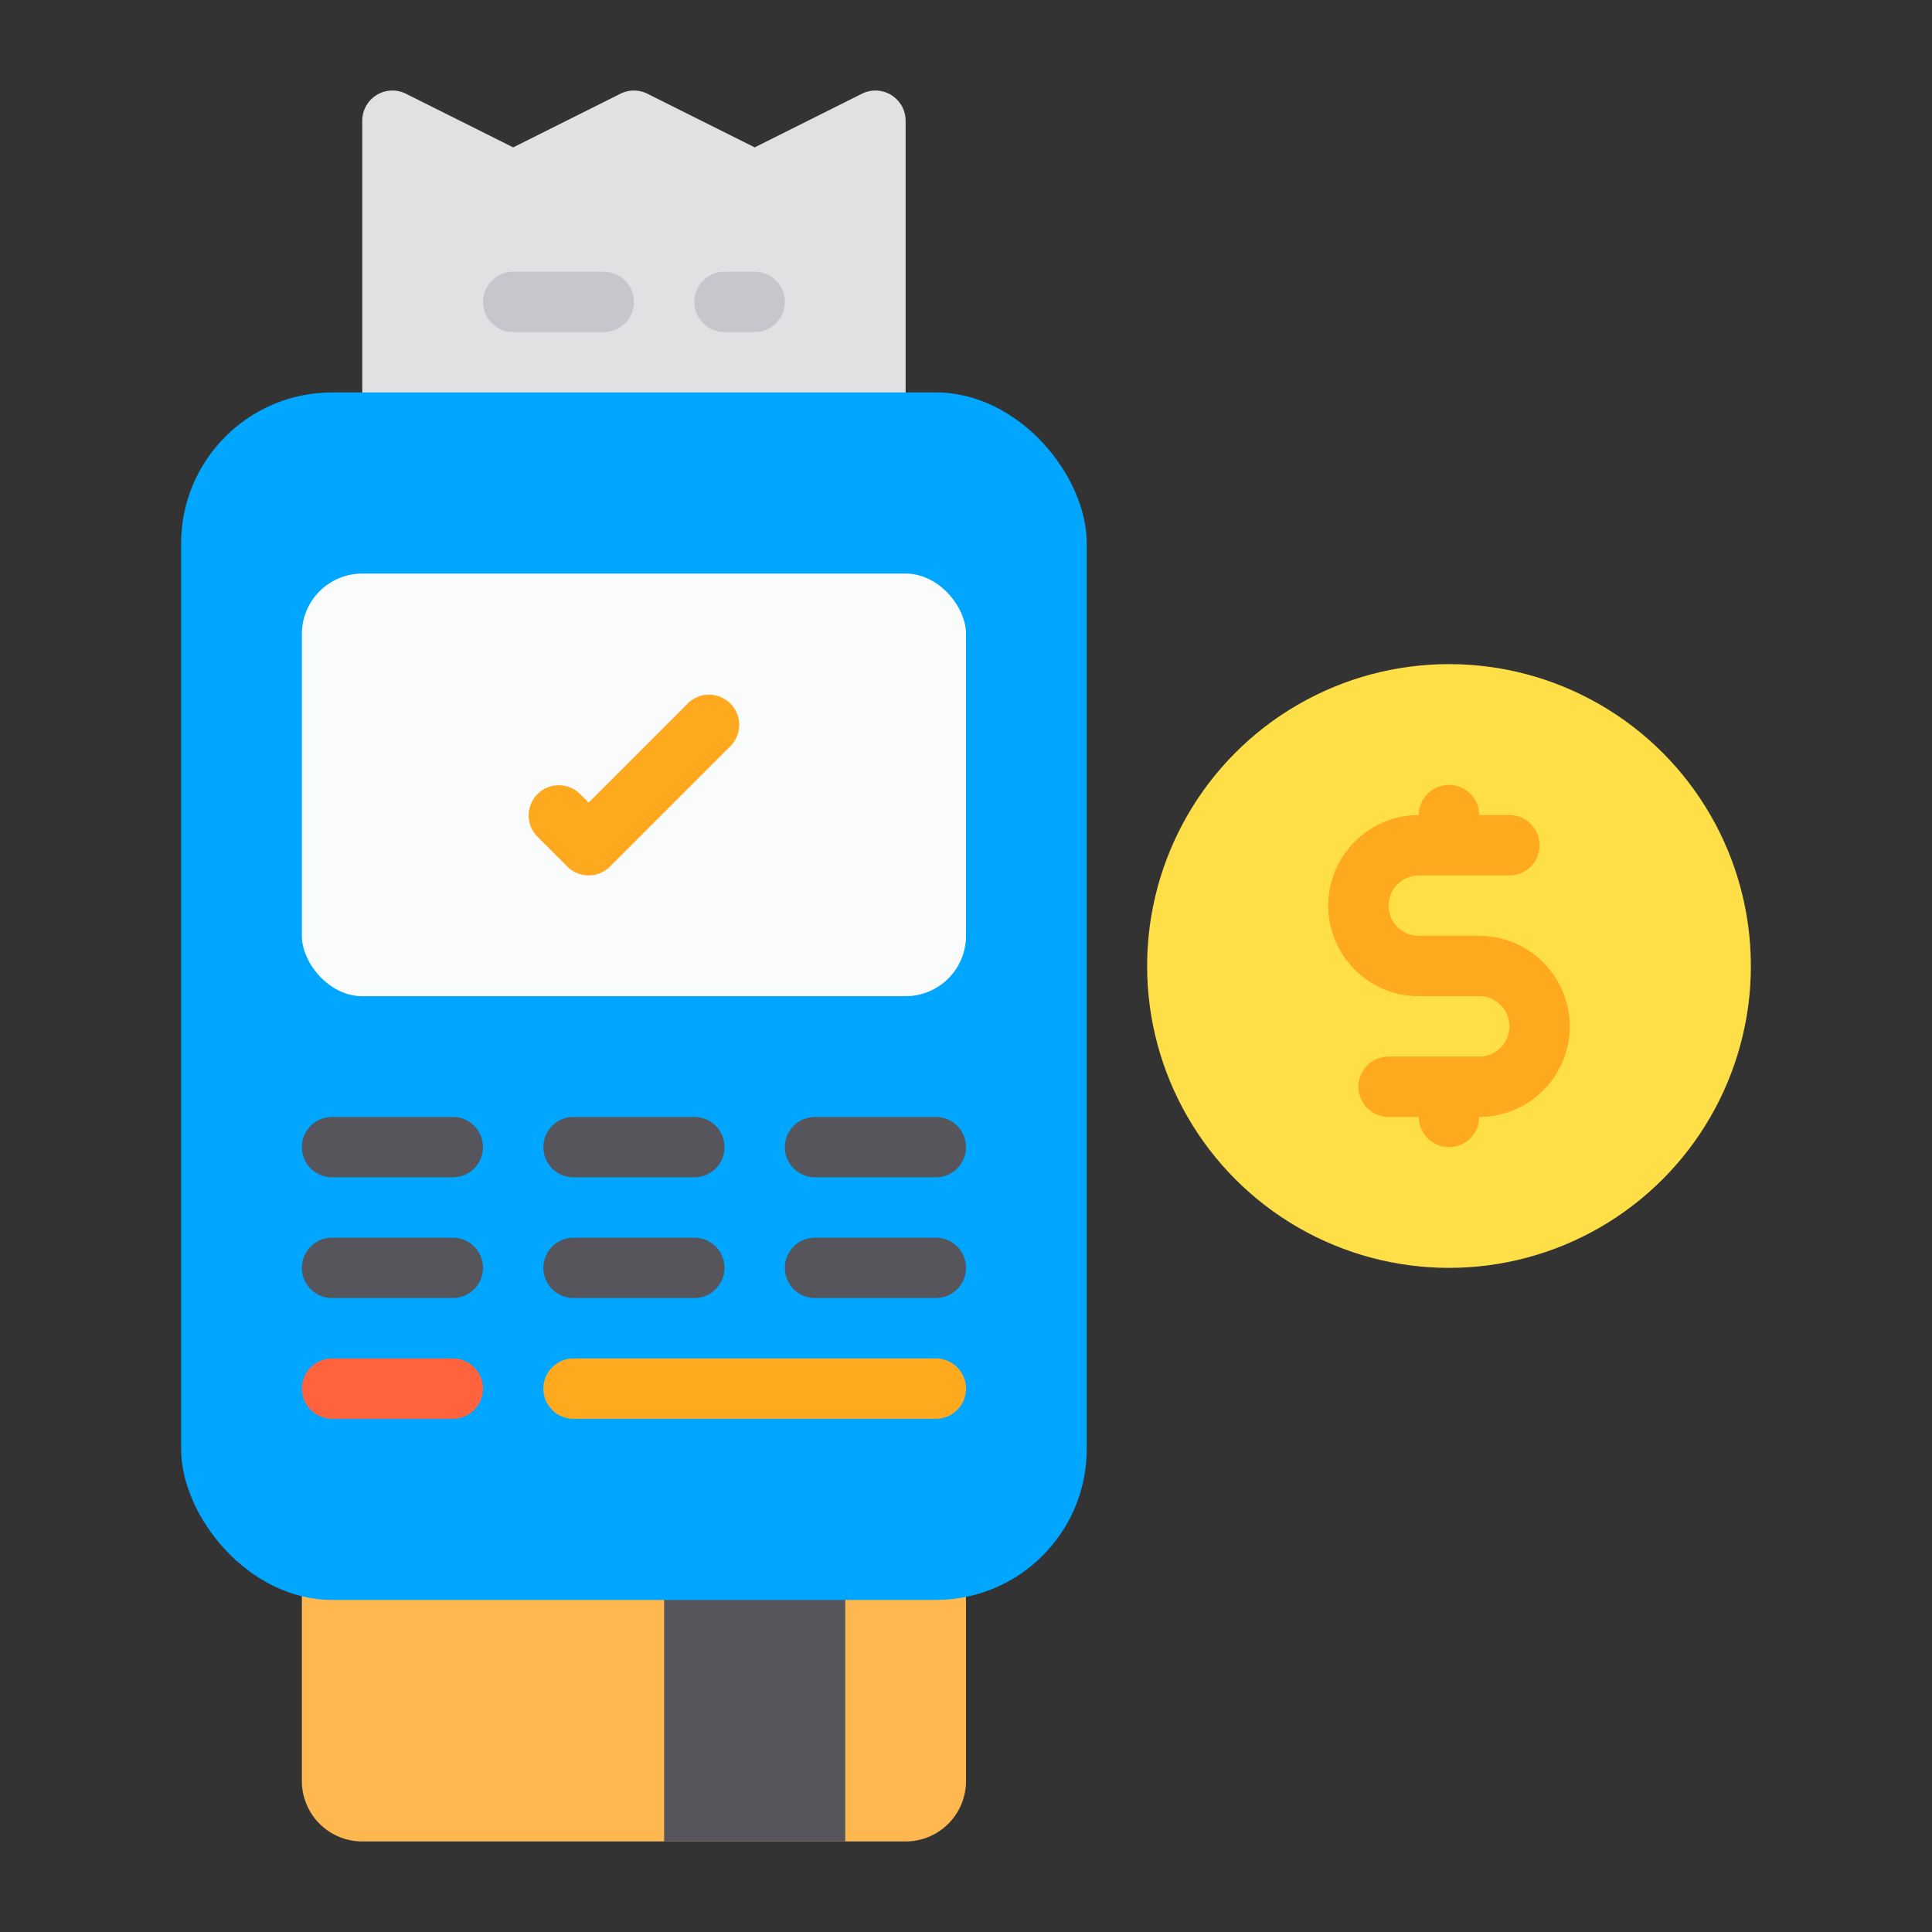 <svg height="512" viewBox="0 0 64 64" width="512" xmlns="http://www.w3.org/2000/svg"><rect x="0" y="0" width="64" height="64" fill="#333333" stroke="none"/><g id="_07_Payment" data-name="07 Payment"><path d="m32 52a1 1 0 0 0 -1-1h-20a1 1 0 0 0 -1 1v7a2 2 0 0 0 2 2h18a2 2 0 0 0 2-2z" fill="#ffb74f"/><path d="m28 52a1 1 0 0 0 -1-1h-4a1 1 0 0 0 -1 1v9h6z" fill="#57555c"/><path d="m29.526 3.149a1 1 0 0 0 -.973-.044l-3.553 1.777-3.553-1.777a1 1 0 0 0 -.894 0l-3.553 1.777-3.553-1.777a1 1 0 0 0 -1.447.895v10a1 1 0 0 0 1 1h16a1 1 0 0 0 1-1v-10a1 1 0 0 0 -.474-.851z" fill="#e1e1e3"/><rect fill="#00a6ff" height="40" rx="5" width="30" x="6" y="13"/><rect fill="#fafbfb" height="14" rx="2" width="22" x="10" y="19"/><path d="m19.5 29a1 1 0 0 1 -.707-.293l-1-1a1 1 0 0 1 1.414-1.414l.293.293 3.293-3.293a1 1 0 0 1 1.414 1.414l-4 4a1 1 0 0 1 -.707.293z" fill="#ffa91f"/><g fill="#57555c"><path d="m15 39h-4a1 1 0 0 1 0-2h4a1 1 0 0 1 0 2z"/><path d="m31 39h-4a1 1 0 0 1 0-2h4a1 1 0 0 1 0 2z"/><path d="m23 39h-4a1 1 0 0 1 0-2h4a1 1 0 0 1 0 2z"/><path d="m15 43h-4a1 1 0 0 1 0-2h4a1 1 0 0 1 0 2z"/><path d="m31 43h-4a1 1 0 0 1 0-2h4a1 1 0 0 1 0 2z"/><path d="m23 43h-4a1 1 0 0 1 0-2h4a1 1 0 0 1 0 2z"/></g><path d="m15 47h-4a1 1 0 0 1 0-2h4a1 1 0 0 1 0 2z" fill="#ff633e"/><path d="m31 47h-12a1 1 0 0 1 0-2h12a1 1 0 0 1 0 2z" fill="#ffa91f"/><path d="m20 11h-3a1 1 0 0 1 0-2h3a1 1 0 0 1 0 2z" fill="#c8c6cc"/><path d="m25 11h-1a1 1 0 0 1 0-2h1a1 1 0 0 1 0 2z" fill="#c8c6cc"/><circle cx="48" cy="32" fill="#ffdf47" r="10"/><path d="m49 31h-2a1 1 0 0 1 0-2h3a1 1 0 0 0 0-2h-1a1 1 0 0 0 -2 0 3 3 0 0 0 0 6h2a1 1 0 0 1 0 2h-3a1 1 0 0 0 0 2h1a1 1 0 0 0 2 0 3 3 0 0 0 0-6z" fill="#ffa91f"/></g></svg>